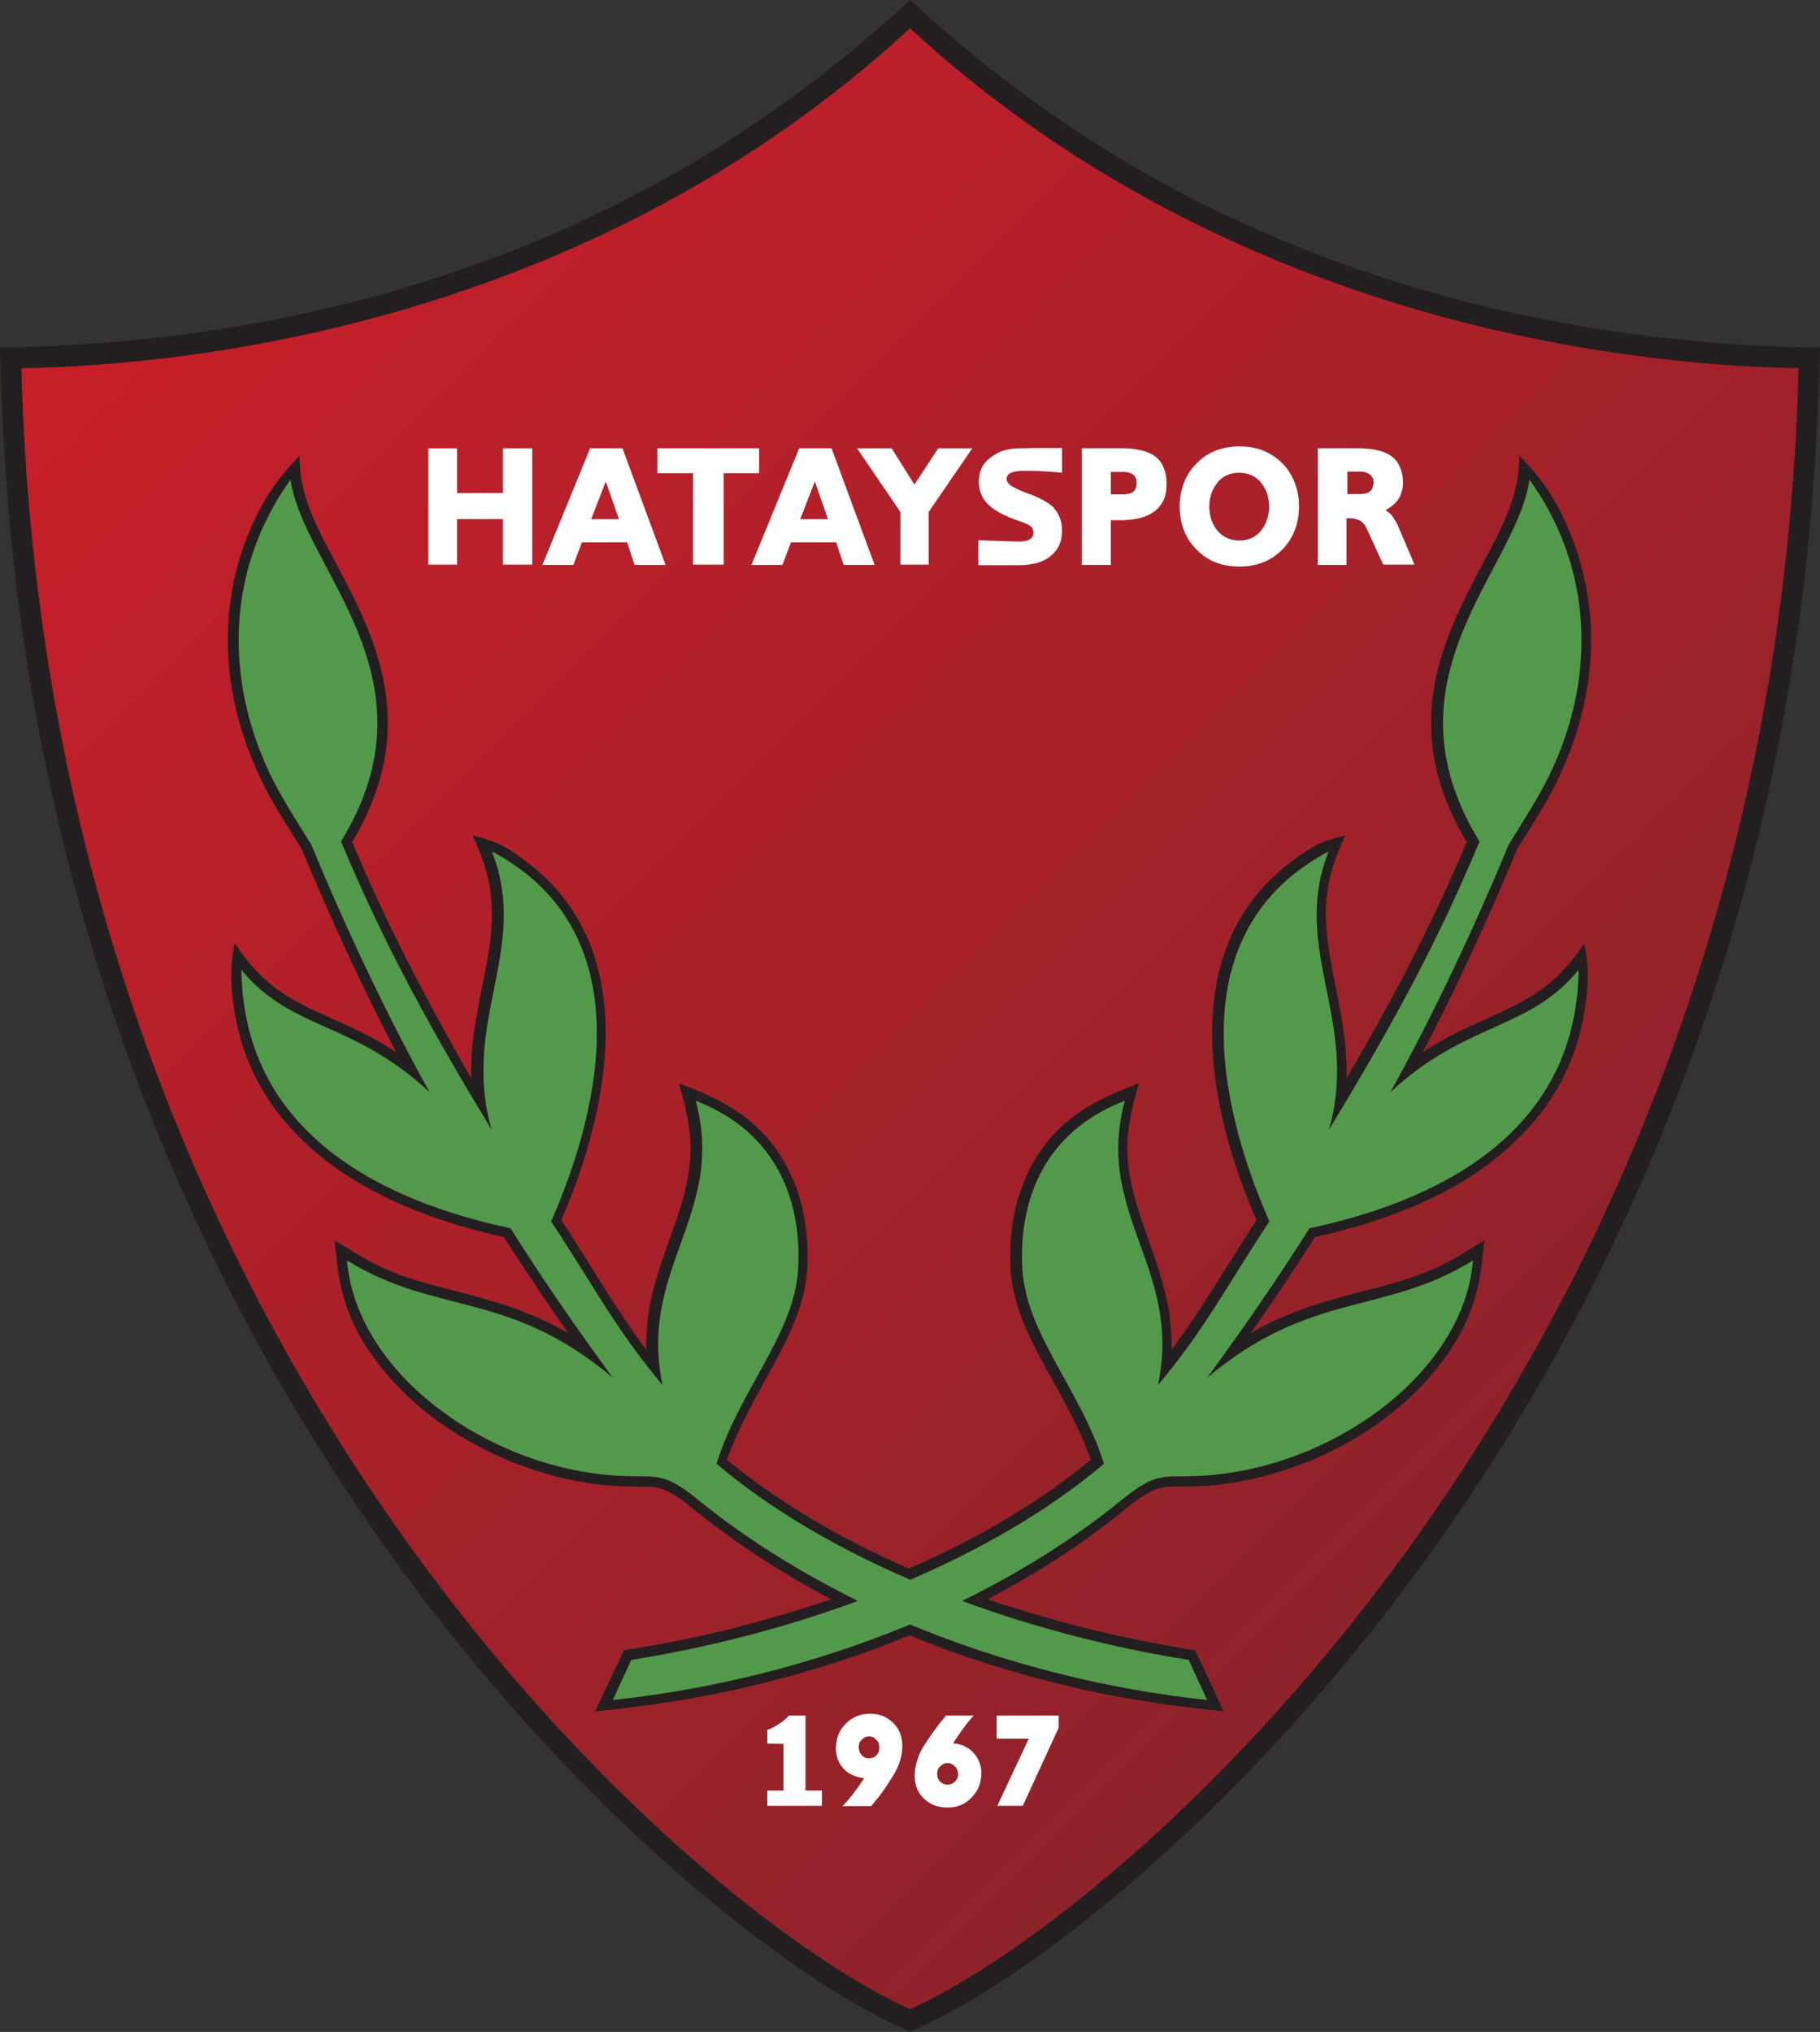 <svg xmlns="http://www.w3.org/2000/svg" viewBox="0 0 663.4 740.6"><rect x="0" y="0" width="663.4" height="740.6" fill="#333333" stroke="none"/><path fill="#231f20" d="M331.7 740.6c-12.7-5.7-24.5-12.5-36.1-20.3C240.5 683.5 156.8 605.6 92.5 487 54.8 417.4 23.8 334 9.1 236.4 3.5 200.1.9 163.6 0 126.7c63-1 124.3-11.4 183.3-34 56.1-21.5 104.3-52 148.4-92.7 44.1 40.7 92.3 71.2 148.4 92.7 59.1 22.6 120.3 33.1 183.3 34-1 36.9-3.5 73.4-9.1 109.7-14.7 97.6-45.7 181-83.4 250.6-64.3 118.6-148 196.5-203.1 233.3-11.6 7.8-23.4 14.6-36.1 20.3z"/><linearGradient id="a" x1="197.956" x2="888.454" y1="112.214" y2="802.713" gradientTransform="translate(-168.3 -129.7)" gradientUnits="userSpaceOnUse"><stop offset="0" stop-color="#cf1e29"/><stop offset="1" stop-color="#7c242a"/></linearGradient><path fill="url(#a)" d="M331.7 732.3c78-34.8 314.7-236.3 323.9-598.1-68.2-1.1-210.3-19.1-323.9-123.9C218.1 115.2 76 133.1 7.8 134.2 17 496 253.7 697.4 331.7 732.3Z"/><path fill="#231f20" d="M128.4 306.9c25.3-42.6 8.2-74.9-6.1-101.9-7.2-13.6-13.1-24.1-13.1-38.9-6.9 7.1-11.7 13.5-16.1 22.7-5.7 11.8-8.8 24.2-9.8 36.7-1.4 19.3 2.6 39.1 11.3 57.4 3.5 7.8 8.3 15.2 13.2 23.1.8 1.2 1.5 2.3 2.2 3.5 10.5 25.2 21.9 50.1 34.4 74-8.4-5.6-16.3-9.1-23.8-12.4-7.8-3.5-15-6.8-21.5-12-5.7-4.6-9.5-9.4-13.5-15.2-1.8 7.5-1.6 14.8-.3 23.7 3 19.9 12.1 35.8 25.3 48.3 18.4 17.8 44.6 28.7 73.1 35 7.5 11.8 15.4 23.5 23.4 35-14.6-8.4-27.6-11.8-40.6-15.2-7.6-1.9-15.2-3.9-23-6.9-7.8-3.1-14.4-7.4-21.5-11.7 1 11.6 2.3 21.5 7.8 32.3 5.6 10.8 13.9 20.7 24 29.1 18 14.8 41.8 25.2 66.4 27.8 5.3.5 9.1.5 12.2.5 7.1 0 10.2 0 19.6 7.6 15.8 12.9 32.9 24 51 33.5-10.9 3.7-21.8 6.9-32.7 9.8-14.2 3.7-28.4 6.5-42.9 8.8l-10.5 22.3c19.5-2 38.4-4.8 57.4-9.4 19.3-4.6 38.7-10.6 57.2-18.4 18.5 7.8 37.8 13.7 57.2 18.4 19.1 4.6 38 7.4 57.4 9.4l-10.5-22.3c-14.4-2.3-28.7-5.2-42.9-8.8-10.9-2.9-21.8-6.1-32.7-9.8 18.1-9.5 35.3-20.6 51-33.5 9.4-7.6 12.5-7.6 19.6-7.6 3.1 0 6.9 0 12.2-.5 24.6-2.6 48.5-12.9 66.4-27.8 10.1-8.4 18.4-18.4 24-29.1 5.4-10.8 6.8-20.7 7.8-32.3-7.1 4.4-13.7 8.6-21.5 11.7-7.8 3-15.4 5-23 6.9-12.9 3.4-26 6.8-40.6 15.2 8-11.4 15.9-23.1 23.4-35 28.4-6.3 54.7-17.1 73.1-35 13.2-12.5 22.3-28.4 25.3-48.3 1.4-8.8 1.5-16.2-.3-23.7-3.9 5.9-7.8 10.6-13.5 15.2-6.5 5.2-13.7 8.4-21.5 12-7.5 3.3-15.4 6.8-23.8 12.4 12.5-24 24-48.9 34.4-74 .7-1.2 1.4-2.3 2.2-3.5 4.9-7.9 9.7-15.4 13.2-23.1 8.7-18.4 12.7-38.1 11.3-57.4-1-12.5-4.1-24.9-9.8-36.7-4.4-9.3-9.1-15.7-16.1-22.7 0 14.8-5.9 25.3-13.1 38.9-14.3 27.1-31.4 59.3-6.1 101.9-12.5 29.9-27.5 58.4-43.8 86.2.4-12-1.9-22.7-3.9-33.3-2.2-10.9-4.4-21.5-3.3-32.7.8-8.4 3.3-15.2 6.8-22.6-8.4 1.9-12.7 4.2-19.6 9.5-23.3 17.4-29.7 42.3-28.9 66.3.8 25.9 10.2 50.9 16.1 64.4-10.3 15.8-19.7 32.1-30.9 47.2 0-4.5-.3-8.7-.8-12.8-1.4-9.3-4.5-18.1-7.6-27-3.8-10.8-7.6-21.2-7.8-33.5 0-8.3 2-15.8 4.2-23.7-15.5 5.7-28.7 12.5-37.7 27.5-8.4 13.9-9.7 29.3-9 40.6 1 14.3 8 27.2 15.7 40.8 4.9 9 10.1 18.4 13.5 28.3-19.7 16.2-42.5 29.3-66.3 39.6-23.8-10.3-46.5-23.4-66.3-39.6 3.4-9.9 8.6-19.3 13.5-28.3 7.6-13.6 14.7-26.5 15.7-40.8.7-11.3-.5-26.7-9-40.6-9-15-22.2-21.8-37.7-27.5 2.2 7.9 4.2 15.4 4.2 23.7-.1 12.3-3.9 22.7-7.8 33.5-3.1 8.8-6.3 17.7-7.6 27-.5 4.1-.8 8.3-.8 12.8-11.2-15.1-20.6-31.4-30.9-47.2 5.9-13.5 15.2-38.5 16.1-64.4.8-24-5.6-48.9-28.9-66.3-6.9-5.3-11.2-7.6-19.6-9.5 3.5 7.3 6 14.2 6.8 22.6 1.1 11.2-1.1 21.8-3.3 32.7-2 10.6-4.4 21.4-3.9 33.3-15.9-27.8-30.9-56.2-43.4-86.2z"/><path fill="#53994b" d="M539.3 306.7c-16.3 39.1-33.1 69-54.9 105.1 11.3-39.7-14.2-65.9-.1-101.5-61.8 32.8-32.8 109.3-21.6 134.9-15 22.6-23.7 39.6-40.6 59.6 3.9-18.5 0-32.8-4.8-46.4-6.1-17.4-13.6-33.9-7.3-57.2-34.2 13.2-38.5 43.4-37.3 61.7 1.5 23.5 21.6 44.4 29.7 70.6-20 17-44.5 31-70.6 42.3-26.1-11.3-50.6-25.3-70.6-42.3 8-26.3 28.2-47.1 29.7-70.6 1.2-18.2-3.1-48.5-37.3-61.7 6.3 23.3-1.2 39.7-7.3 57.2-4.8 13.6-8.7 27.9-4.8 46.4-16.9-20-25.6-37-40.6-59.6 11.2-25.6 40.2-102.1-21.6-134.9 14 35.7-11.4 61.8-.1 101.5-21.8-36.1-38.5-66-54.9-105.1 36.6-59.6-13.7-99.1-18.4-131.9-23.1 32.3-24.2 71.7-7.8 106.6 4.1 8.7 9.7 17.3 15.4 26.5 12.2 29.7 27.6 62.3 43.1 90.2-27.6-25.9-50.5-22.5-68.6-44.6.7 56.1 45.7 83 98.1 94.2 12.8 20.3 24 36.2 37.2 54.4-37.8-31.9-64.4-22.6-96.8-42.7 3.1 39.1 47.4 73.4 94 78.1 18.2 1.9 19.5-2.7 33.9 9.1 17.6 14.3 37.3 26.5 58.3 36.9-27.5 10.2-56.1 17.3-82.6 21.5l-6.7 14.6c36.2-3.8 73.6-13.1 108.3-27.5 34.7 14.4 72.1 23.7 108.3 27.5l-6.7-14.6c-26.5-4.2-55.1-11.3-82.6-21.5 21-10.3 40.7-22.6 58.3-36.9 14.4-11.8 15.7-7.2 33.9-9.1 46.7-4.8 90.9-39.1 94-78.1-32.4 20.1-58.9 10.9-96.8 42.7 13.2-18.2 24.4-34.2 37.2-54.4 52.4-11.2 97.5-38.1 98.1-94.2-18.1 22.2-41 18.8-68.6 44.6 15.5-27.9 30.9-60.6 43.1-90.2 5.7-9.3 11.3-17.8 15.4-26.5 16.5-34.8 15.4-74.3-7.8-106.6-4.5 32.8-54.9 72.3-18.2 131.9z"/><path fill="#fff" d="M276.7 172.5v-9.1h-37.1v9.1h13v33.3h11.2v-33.3zm-49.8-9.1h-11.8l-17.4 42.5H209l3.1-8.2h16.5l2.7 8.2h11.3zm-11.4 25.8 5.3-13.7 4.8 13.7zm293.8 1.8c-.3-.7-.7-1.2-1.1-1.8-.4-.7-.7-1.1-1.1-1.6-.4-.4-.8-.8-1.4-1.2-.3-.1-.4-.3-.7-.4.8-.5 1.8-1.1 2.4-1.6 1.8-1.4 3-3.1 3.5-5.2.4-1 .5-2.2.5-3.3 0-2.2-.4-3.9-1.1-5.6-1.4-3.5-4.4-5.3-7.9-6.1-2-.5-4.2-.8-6.8-.8h-15.3v42.5h10.5v-17h1c1 0 1.8 0 2.4.3.5.1 1 .3 1.4.5.7.4 1.2.8 1.8 1.6.4.5.8 1.4 1.2 2.3l5.6 12.2h11.4zm-9-13.2c-.4 1.1-1.4 1.8-2.4 2-.5.1-1.2.3-2 .3h-4.8v-8.2h4.8c.7 0 1.4 0 1.9.3 1.1.3 2 1 2.6 2 .1.4.3 1.1.3 1.8-.1.7-.2 1.2-.4 1.8zm-317 1.9h-16.7v-16.3h-10.5v42.4h10.5v-16.6h16.7v16.6H194v-42.4h-10.7ZM372 163.4c-2.3 0-4.4.3-6.1.8-1.8.5-3.4 1.5-4.9 2.6-2.9 2.2-4.2 5-4.2 8.6 0 1.8.3 3.3.8 4.6.5 1.4 1.4 2.6 2.4 3.7 1.1 1.1 2.6 2.2 4.6 3.3 1.9 1 4.2 2 7.1 3 1.2.4 3.3 1.1 4.2 2 .3.3.4.4.5.7.1.4.3 1 .3 1.4 0 .5-.1 1-.3 1.4-.3.4-.5.8-1.1 1.1-1.2.7-2.7.8-4.1.8-1.5 0-11.6-.4-14.6-.5v9.1h14.7c1.8 0 3.5-.1 5-.5.5 0 1.1-.1 1.6-.3 1.9-.5 3.7-1.4 5-2.5 2.9-2.3 4.2-5.3 4.2-9.1 0-1.2-.1-2.3-.3-3.3-.3-1-.5-1.9-1.1-2.9-.4-.8-1-1.6-1.6-2.3-.7-.8-1.5-1.4-2.3-1.9-.8-.5-1.9-1.1-3.3-1.8-.8-.3-1.5-.7-2.3-1-2.2-.8-4.5-1.6-6.5-2.7-.7-.3-1.2-.7-1.6-1-.8-.7-1.2-1.4-1.2-2.2 0-.4.1-.8.4-1.2.5-.8 1.6-1.2 2.6-1.4.7-.1 1.5-.3 2.4-.3h3.9c3.4.1 7.1.3 10.9.7v-9h-10.9c-1.2.1-2.7.1-4.2.1zm-68.9 0h-11.8l-17.4 42.5h11.3l3.1-8.2h16.5l2.7 8.2h11.3zm-11.4 25.8 5.3-13.7 4.8 13.7zm124.5-25c-1.9-.5-4.1-.8-6.5-.8h-15.4v42.5h10.6v-16.3h4.7c2.3-.1 4.2-.4 6-.8 3.8-1 6.9-3 8.6-6.7.7-1.6 1-3.5 1-5.9 0-2-.3-3.9-1-5.6-1.3-3.6-4.3-5.5-8-6.4zm-2.2 13.7c-.4 1.2-1.4 1.8-2.4 2-.5.1-1.2.3-1.9.3h-4.8V172h4.8c.7 0 1.4.1 1.9.3 1.1.3 2 1 2.4 2 .3.5.3 1.1.3 1.8s0 1.4-.3 1.8zm50-11.8c-3.7-2.5-7.9-3.4-12.2-3.4-4.4 0-8.6 1-12.3 3.4-2.3 1.5-4.4 3.7-6 6-2.4 3.8-3.5 8.2-3.5 12.5 0 4.5 1.1 8.8 3.5 12.5 1.6 2.3 3.7 4.5 6 6 3.7 2.5 7.9 3.4 12.3 3.4s8.6-1 12.2-3.4c2.3-1.5 4.5-3.7 6-6 2.4-3.7 3.5-8 3.5-12.5 0-4.4-1.1-8.7-3.5-12.5-1.5-2.4-3.6-4.4-6-6zm-4.5 27.5c-2 2.3-4.6 3.4-7.8 3.4-3.1 0-5.7-1.1-7.8-3.4-2.2-2.6-3.1-5.7-3.1-9s1-6.4 3.1-8.8v-.1c2-2.3 4.6-3.4 7.8-3.4 3.1 0 5.7 1.1 7.8 3.4v.1c2 2.3 3.1 5.3 3.1 8.8 0 3.2-.9 6.4-3.1 9zm-126.2-17-8.3-13.2h-12.6l15.8 23.2v19.2h10.3v-19.2l15.9-23.2H342Zm-39.7 448.7h-6.1c-1.4 1.9-5.6 4.6-7.8 5.2v5l5.9.1v17h-5.9v5.6h19.9v-5.6h-6zm53.8 10.1c2.3-3.5 4.5-6.8 7.5-10.1h-10.1c-3.5 4.2-6.3 8.2-8.4 11.6-2 3.4-3 7.2-3 10.3 0 3.4 1.1 6.1 3.3 8.3 2.3 2.2 5 3.3 8.6 3.3h.3c3.4 0 6.3-1.2 8.6-3.7 2.3-2.3 3.5-5.3 3.5-8.8 0-3-1-5.4-2.9-7.5-2-2.1-4.5-3.2-7.4-3.4zm.6 14c-.7.7-1.5 1.1-2.6 1.1s-1.9-.4-2.7-1.1c-.8-.8-1.1-1.8-1.1-2.9 0-1.1.3-2 1.1-2.7.8-.8 1.6-1.2 2.7-1.2 1 0 1.9.4 2.6 1.2.8.7 1.2 1.6 1.2 2.7.1 1.1-.3 2.1-1.2 2.9zm15.3-24.1v8.4H375l-11.5 24.5h9.3l13.1-28.5v-4.4zm-46.3-.7h-.1c-3.5.1-6.4 1.4-8.7 3.7-2.3 2.4-3.5 5.3-3.5 9 0 3 1 5.4 2.9 7.5 1.9 1.9 4.4 3 7.4 3.3-2.3 3.5-4.9 7.1-7.9 10.2h10.4c3.9-4.5 5.9-7.6 8.4-11.7 2.2-3.7 3-7.2 3-10.2 0-3.4-1.1-6.3-3.3-8.4-2.3-2.3-5.1-3.4-8.6-3.4zm2.5 15.1c-.7.8-1.6 1.1-2.6 1.2h-.2c-1 0-1.9-.4-2.6-1.2-.8-.8-1.1-1.8-1.1-2.9 0-1.1.3-2 1.1-2.7.7-.8 1.6-1.2 2.6-1.2h.1c1 0 1.9.4 2.6 1.2.8.7 1.1 1.6 1.1 2.7 0 1.2-.2 2.1-1 2.9z"/></svg>